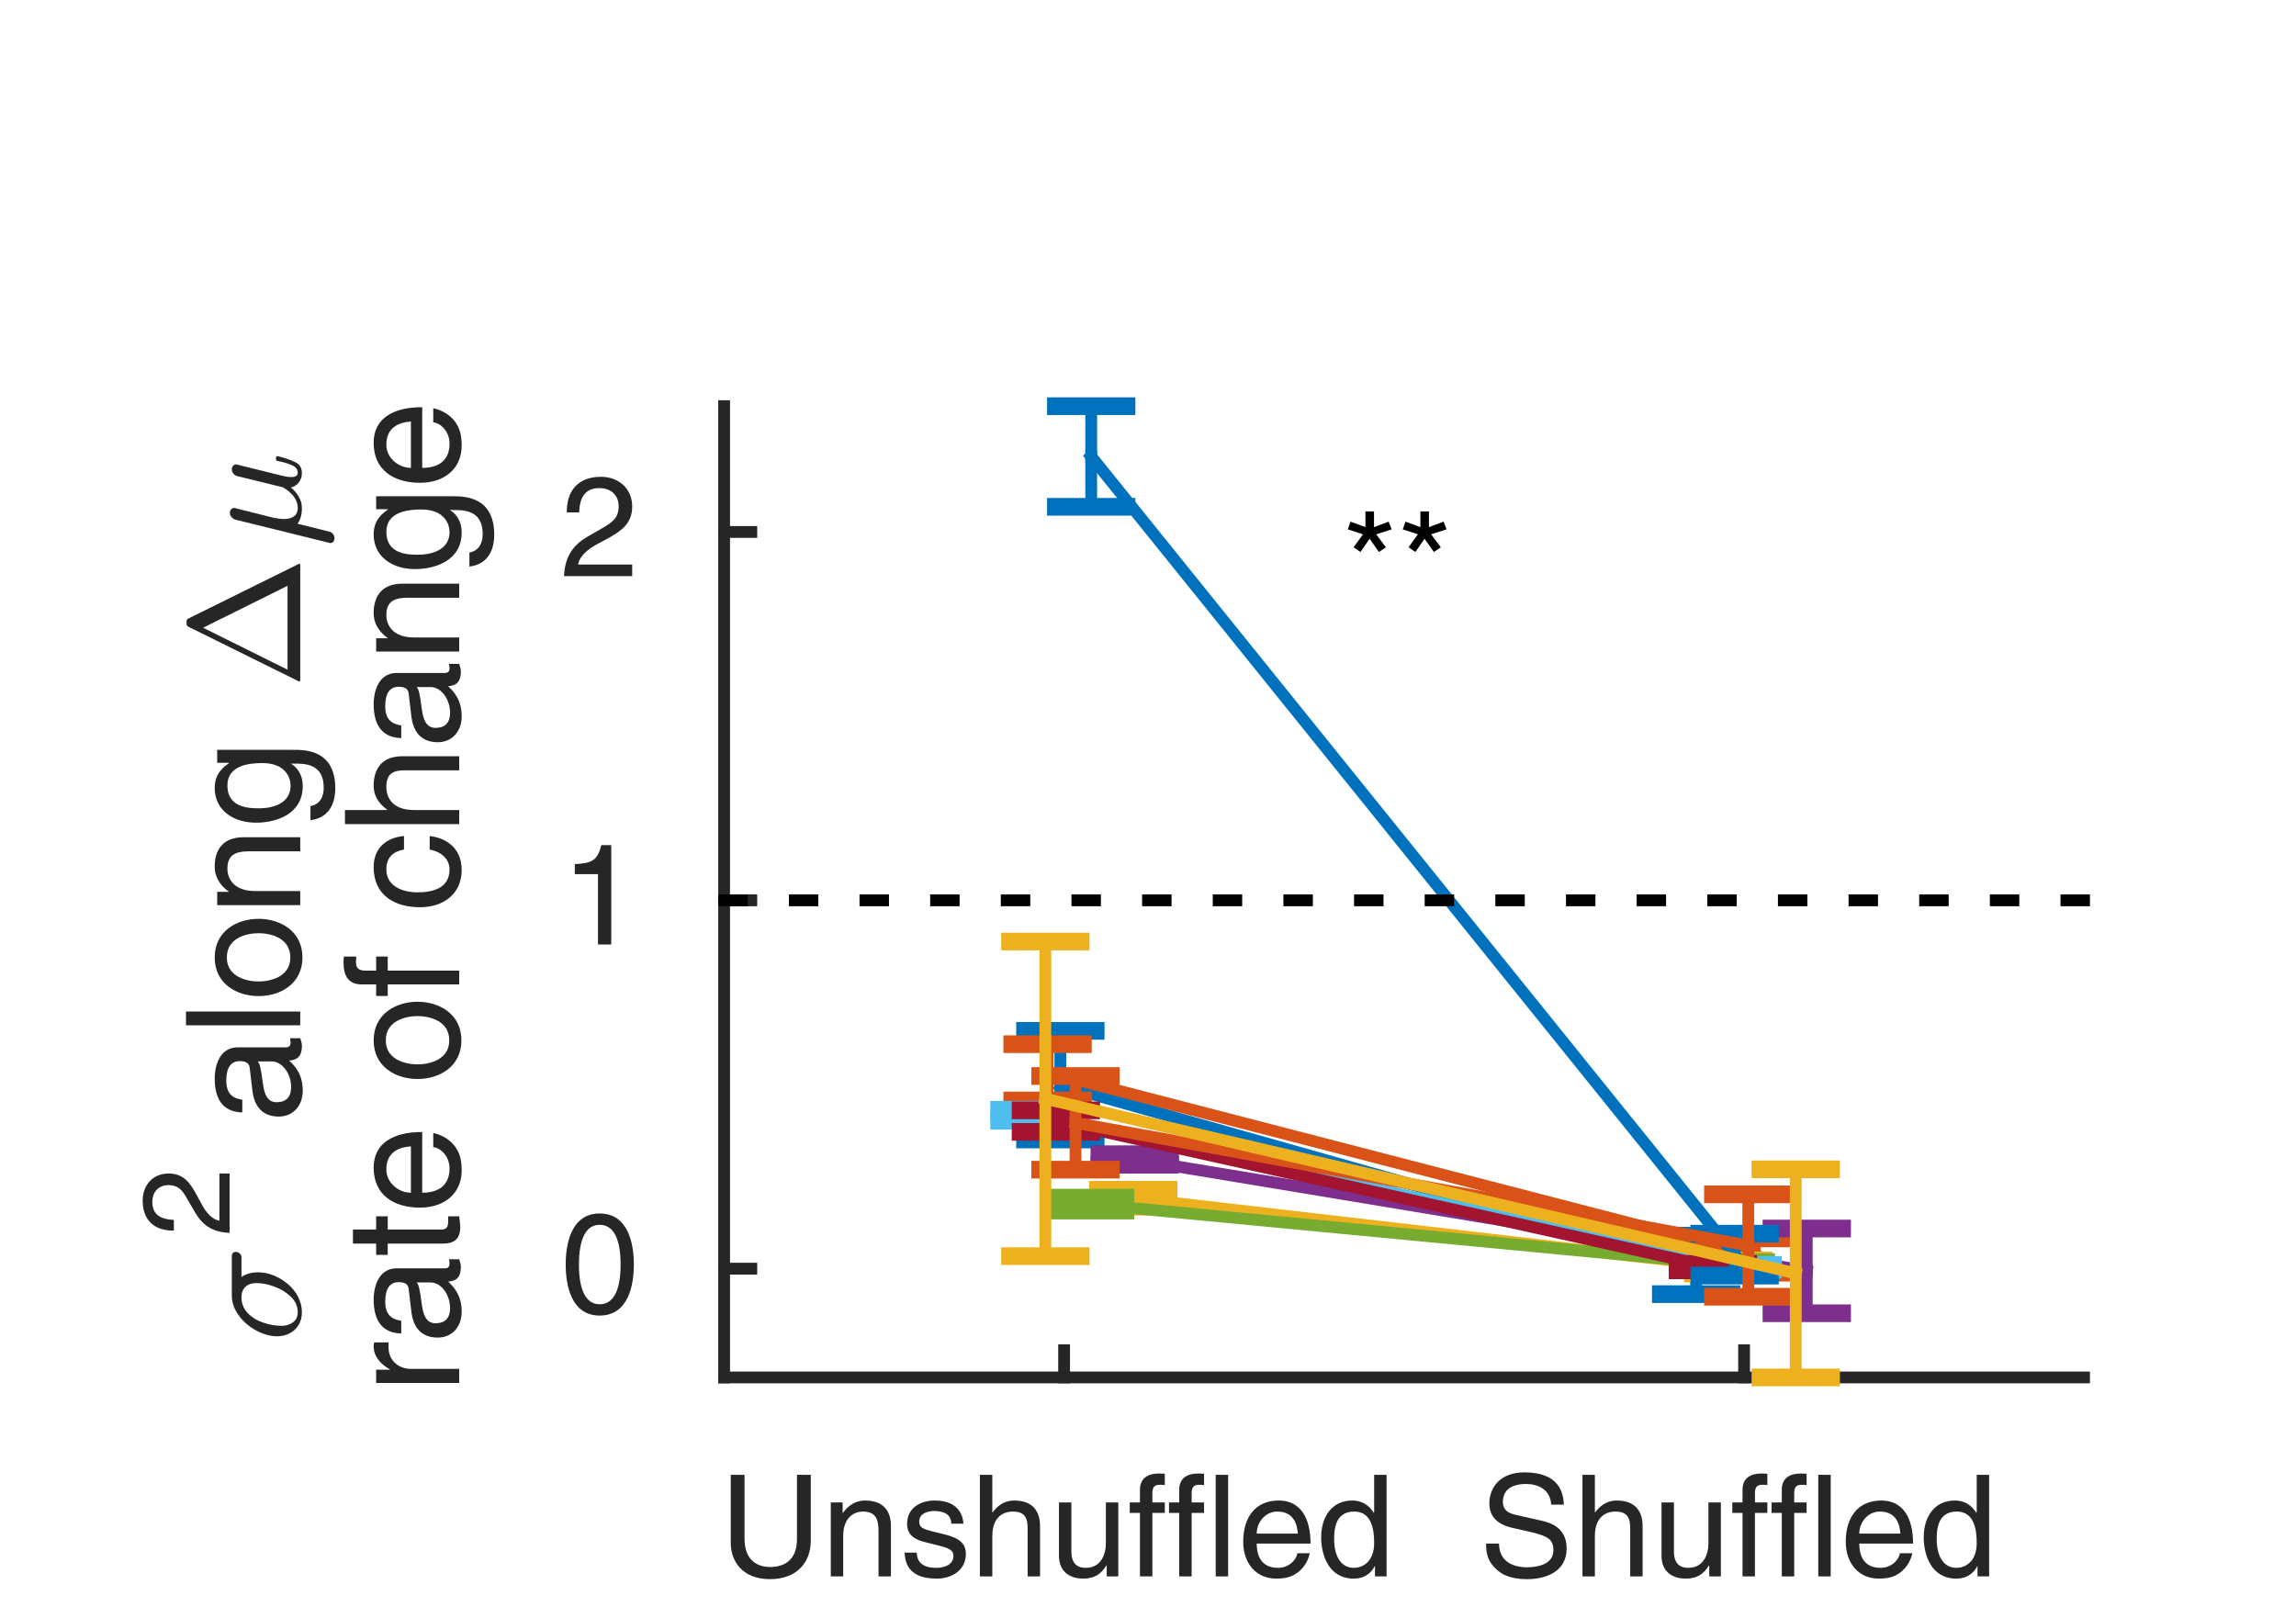 <?xml version="1.0"?>
<!DOCTYPE svg PUBLIC '-//W3C//DTD SVG 1.0//EN'
          'http://www.w3.org/TR/2001/REC-SVG-20010904/DTD/svg10.dtd'>
<svg xmlns:xlink="http://www.w3.org/1999/xlink" style="fill-opacity:1; color-rendering:auto; color-interpolation:auto; text-rendering:auto; stroke:black; stroke-linecap:square; stroke-miterlimit:10; shape-rendering:auto; stroke-opacity:1; fill:black; stroke-dasharray:none; font-weight:normal; stroke-width:1; font-family:'Dialog'; font-style:normal; stroke-linejoin:miter; font-size:12px; stroke-dashoffset:0; image-rendering:auto;" width="130" height="91" xmlns="http://www.w3.org/2000/svg"
><rect width="100%" height="100%" fill="#333333" stroke="none"/><!--Generated by the Batik Graphics2D SVG Generator--><defs id="genericDefs"
  /><g
  ><defs id="defs1"
    ><clipPath clipPathUnits="userSpaceOnUse" id="clipPath1"
      ><path d="M0 0 L130 0 L130 91 L0 91 L0 0 Z"
      /></clipPath
    ></defs
    ><g style="fill:white; stroke:white;"
    ><rect x="0" y="0" width="130" style="clip-path:url(#clipPath1); stroke:none;" height="91"
    /></g
    ><g style="fill:white; text-rendering:optimizeSpeed; color-rendering:optimizeSpeed; image-rendering:optimizeSpeed; shape-rendering:crispEdges; stroke:white; color-interpolation:sRGB;"
    ><rect x="0" width="130" height="91" y="0" style="stroke:none;"
      /><path style="stroke:none;" d="M41 78 L118 78 L118 23 L41 23 Z"
    /></g
    ><g style="fill:rgb(38,38,38); text-rendering:geometricPrecision; image-rendering:optimizeQuality; color-rendering:optimizeQuality; stroke-linejoin:round; stroke:rgb(38,38,38); color-interpolation:linearRGB; stroke-width:0.667;"
    ><line y2="78" style="fill:none;" x1="41" x2="118" y1="78"
      /><line y2="76.46" style="fill:none;" x1="60.25" x2="60.25" y1="78"
      /><line y2="76.46" style="fill:none;" x1="98.75" x2="98.75" y1="78"
    /></g
    ><g transform="translate(60.25,82.267)" style="font-size:8px; fill:rgb(38,38,38); text-rendering:geometricPrecision; image-rendering:optimizeQuality; color-rendering:optimizeQuality; font-family:'Helvetica LT Std'; stroke:rgb(38,38,38); color-interpolation:linearRGB;"
    ><path style="stroke:none;" d="M-15.125 1.25 L-14.344 1.25 L-14.344 4.984 C-14.344 6.156 -15.078 7.156 -16.656 7.156 C-18.203 7.156 -18.875 6.156 -18.875 5.094 L-18.875 1.25 L-18.094 1.25 L-18.094 4.875 C-18.094 6.125 -17.328 6.469 -16.641 6.469 C-15.922 6.469 -15.125 6.141 -15.125 4.891 ZM-9.805 4.156 L-9.805 7 L-10.508 7 L-10.508 4.422 C-10.508 3.703 -10.711 3.328 -11.399 3.328 C-11.805 3.328 -12.508 3.578 -12.508 4.719 L-12.508 7 L-13.211 7 L-13.211 2.812 L-12.54 2.812 L-12.54 3.406 L-12.524 3.406 C-12.368 3.188 -11.977 2.703 -11.258 2.703 C-10.618 2.703 -9.805 2.953 -9.805 4.156 ZM-5.704 4.016 L-6.391 4.016 C-6.391 3.75 -6.485 3.297 -7.375 3.297 C-7.594 3.297 -8.204 3.375 -8.204 3.891 C-8.204 4.234 -8 4.312 -7.454 4.453 L-6.75 4.625 C-5.875 4.844 -5.563 5.172 -5.563 5.734 C-5.563 6.594 -6.282 7.125 -7.219 7.125 C-8.875 7.125 -9 6.156 -9.032 5.656 L-8.344 5.656 C-8.329 5.984 -8.219 6.516 -7.235 6.516 C-6.735 6.516 -6.266 6.312 -6.266 5.844 C-6.266 5.516 -6.5 5.406 -7.11 5.25 L-7.922 5.047 C-8.5 4.906 -8.891 4.609 -8.891 4.031 C-8.891 3.109 -8.125 2.703 -7.313 2.703 C-5.813 2.703 -5.704 3.797 -5.704 4.016 ZM-1.362 4.156 L-1.362 7 L-2.065 7 L-2.065 4.266 C-2.065 3.703 -2.221 3.328 -2.893 3.328 C-3.471 3.328 -4.065 3.656 -4.065 4.719 L-4.065 7 L-4.768 7 L-4.768 1.25 L-4.065 1.25 L-4.065 3.375 L-4.049 3.375 C-3.846 3.109 -3.487 2.703 -2.815 2.703 C-2.174 2.703 -1.362 2.953 -1.362 4.156 ZM3.068 7 L2.412 7 L2.412 6.391 L2.396 6.375 C2.099 6.859 1.74 7.125 1.068 7.125 C0.443 7.125 -0.291 6.828 -0.291 5.828 L-0.291 2.812 L0.412 2.812 L0.412 5.594 C0.412 6.281 0.755 6.516 1.224 6.516 C2.099 6.516 2.365 5.734 2.365 5.125 L2.365 2.812 L3.068 2.812 ZM5.701 3.406 L4.998 3.406 L4.998 7 L4.295 7 L4.295 3.406 L3.717 3.406 L3.717 2.812 L4.295 2.812 L4.295 2.094 C4.295 1.469 4.701 1.172 5.388 1.172 C5.482 1.172 5.592 1.188 5.701 1.188 L5.701 1.828 C5.623 1.812 5.498 1.812 5.42 1.812 C5.107 1.812 4.998 1.953 4.998 2.297 L4.998 2.812 L5.701 2.812 ZM7.924 3.406 L7.221 3.406 L7.221 7 L6.518 7 L6.518 3.406 L5.939 3.406 L5.939 2.812 L6.518 2.812 L6.518 2.094 C6.518 1.469 6.924 1.172 7.611 1.172 C7.705 1.172 7.814 1.188 7.924 1.188 L7.924 1.828 C7.846 1.812 7.721 1.812 7.643 1.812 C7.33 1.812 7.221 1.953 7.221 2.297 L7.221 2.812 L7.924 2.812 ZM9.287 1.25 L9.287 7 L8.584 7 L8.584 1.25 ZM13.203 5.688 L13.906 5.688 C13.875 5.891 13.687 6.484 13.156 6.828 C12.969 6.953 12.687 7.125 12.015 7.125 C10.844 7.125 10.14 6.234 10.14 5.031 C10.14 3.734 10.765 2.703 12.156 2.703 C13.359 2.703 13.953 3.656 13.953 5.141 L10.906 5.141 C10.906 6.016 11.312 6.516 12.109 6.516 C12.781 6.516 13.172 6 13.203 5.688 ZM10.906 4.578 L13.234 4.578 C13.187 3.922 12.922 3.328 12.062 3.328 C11.406 3.328 10.906 3.922 10.906 4.578 ZM18.258 1.25 L18.258 7 L17.602 7 L17.602 6.422 L17.586 6.422 C17.289 6.984 16.805 7.125 16.398 7.125 C14.977 7.125 14.555 5.781 14.555 4.781 C14.555 3.609 15.18 2.703 16.305 2.703 C17.055 2.703 17.383 3.172 17.539 3.406 L17.555 3.359 L17.555 1.25 ZM15.289 4.891 C15.289 5.812 15.648 6.516 16.414 6.516 C16.852 6.516 17.555 6.219 17.555 5.109 C17.555 4.422 17.445 3.328 16.43 3.328 C15.336 3.328 15.289 4.359 15.289 4.891 Z"
    /></g
    ><g transform="translate(98.75,82.267)" style="font-size:8px; fill:rgb(38,38,38); text-rendering:geometricPrecision; image-rendering:optimizeQuality; color-rendering:optimizeQuality; font-family:'Helvetica LT Std'; stroke:rgb(38,38,38); color-interpolation:linearRGB;"
    ><path style="stroke:none;" d="M-10.203 2.938 L-10.922 2.938 C-10.969 2.047 -11.703 1.766 -12.359 1.766 C-12.844 1.766 -13.656 1.906 -13.656 2.781 C-13.656 3.266 -13.312 3.422 -12.984 3.5 L-11.344 3.875 C-10.594 4.062 -10.047 4.5 -10.047 5.422 C-10.047 6.781 -11.297 7.156 -12.281 7.156 C-13.359 7.156 -13.766 6.828 -14.031 6.594 C-14.516 6.156 -14.609 5.688 -14.609 5.141 L-13.875 5.141 C-13.875 6.188 -13.031 6.484 -12.297 6.484 C-11.734 6.484 -10.797 6.344 -10.797 5.516 C-10.797 4.922 -11.078 4.734 -12.016 4.5 L-13.188 4.234 C-13.562 4.141 -14.422 3.875 -14.422 2.875 C-14.422 1.984 -13.828 1.109 -12.438 1.109 C-10.438 1.109 -10.234 2.297 -10.203 2.938 ZM-5.745 4.156 L-5.745 7 L-6.448 7 L-6.448 4.266 C-6.448 3.703 -6.604 3.328 -7.276 3.328 C-7.854 3.328 -8.448 3.656 -8.448 4.719 L-8.448 7 L-9.151 7 L-9.151 1.25 L-8.448 1.25 L-8.448 3.375 L-8.433 3.375 C-8.229 3.109 -7.87 2.703 -7.198 2.703 C-6.558 2.703 -5.745 2.953 -5.745 4.156 ZM-1.315 7 L-1.971 7 L-1.971 6.391 L-1.987 6.375 C-2.284 6.859 -2.643 7.125 -3.315 7.125 C-3.94 7.125 -4.675 6.828 -4.675 5.828 L-4.675 2.812 L-3.971 2.812 L-3.971 5.594 C-3.971 6.281 -3.628 6.516 -3.159 6.516 C-2.284 6.516 -2.018 5.734 -2.018 5.125 L-2.018 2.812 L-1.315 2.812 ZM1.318 3.406 L0.615 3.406 L0.615 7 L-0.088 7 L-0.088 3.406 L-0.666 3.406 L-0.666 2.812 L-0.088 2.812 L-0.088 2.094 C-0.088 1.469 0.318 1.172 1.005 1.172 C1.099 1.172 1.209 1.188 1.318 1.188 L1.318 1.828 C1.24 1.812 1.115 1.812 1.037 1.812 C0.724 1.812 0.615 1.953 0.615 2.297 L0.615 2.812 L1.318 2.812 ZM3.541 3.406 L2.838 3.406 L2.838 7 L2.135 7 L2.135 3.406 L1.556 3.406 L1.556 2.812 L2.135 2.812 L2.135 2.094 C2.135 1.469 2.541 1.172 3.228 1.172 C3.322 1.172 3.431 1.188 3.541 1.188 L3.541 1.828 C3.463 1.812 3.338 1.812 3.26 1.812 C2.947 1.812 2.838 1.953 2.838 2.297 L2.838 2.812 L3.541 2.812 ZM4.904 1.25 L4.904 7 L4.201 7 L4.201 1.25 ZM8.82 5.688 L9.523 5.688 C9.492 5.891 9.304 6.484 8.773 6.828 C8.585 6.953 8.304 7.125 7.632 7.125 C6.46 7.125 5.757 6.234 5.757 5.031 C5.757 3.734 6.382 2.703 7.773 2.703 C8.976 2.703 9.57 3.656 9.57 5.141 L6.523 5.141 C6.523 6.016 6.929 6.516 7.726 6.516 C8.398 6.516 8.789 6 8.82 5.688 ZM6.523 4.578 L8.851 4.578 C8.804 3.922 8.539 3.328 7.679 3.328 C7.023 3.328 6.523 3.922 6.523 4.578 ZM13.875 1.25 L13.875 7 L13.218 7 L13.218 6.422 L13.203 6.422 C12.906 6.984 12.422 7.125 12.015 7.125 C10.593 7.125 10.172 5.781 10.172 4.781 C10.172 3.609 10.797 2.703 11.922 2.703 C12.672 2.703 13 3.172 13.156 3.406 L13.172 3.359 L13.172 1.25 ZM10.906 4.891 C10.906 5.812 11.265 6.516 12.031 6.516 C12.468 6.516 13.172 6.219 13.172 5.109 C13.172 4.422 13.062 3.328 12.047 3.328 C10.953 3.328 10.906 4.359 10.906 4.891 Z"
    /></g
    ><g style="fill:rgb(38,38,38); text-rendering:geometricPrecision; image-rendering:optimizeQuality; color-rendering:optimizeQuality; stroke-linejoin:round; stroke:rgb(38,38,38); color-interpolation:linearRGB; stroke-width:0.667;"
    ><line y2="23" style="fill:none;" x1="41" x2="41" y1="78"
      /><line y2="71.841" style="fill:none;" x1="41" x2="42.54" y1="71.841"
      /><line y2="50.983" style="fill:none;" x1="41" x2="42.54" y1="50.983"
      /><line y2="30.124" style="fill:none;" x1="41" x2="42.54" y1="30.124"
    /></g
    ><g transform="translate(36.733,71.841)" style="font-size:8px; fill:rgb(38,38,38); text-rendering:geometricPrecision; image-rendering:optimizeQuality; color-rendering:optimizeQuality; font-family:'Helvetica LT Std'; stroke:rgb(38,38,38); color-interpolation:linearRGB;"
    ><path style="stroke:none;" d="M-1.594 -0.234 C-1.594 -1.641 -1.969 -2.484 -2.781 -2.484 C-3.578 -2.484 -3.953 -1.641 -3.953 -0.234 C-3.953 1.172 -3.578 2.016 -2.781 2.016 C-1.969 2.016 -1.594 1.172 -1.594 -0.234 ZM-0.844 -0.234 C-0.844 0.938 -1.156 2.656 -2.781 2.656 C-4.391 2.656 -4.703 0.938 -4.703 -0.234 C-4.703 -1.406 -4.391 -3.125 -2.781 -3.125 C-1.156 -3.125 -0.844 -1.406 -0.844 -0.234 Z"
    /></g
    ><g transform="translate(36.733,50.983)" style="font-size:8px; fill:rgb(38,38,38); text-rendering:geometricPrecision; image-rendering:optimizeQuality; color-rendering:optimizeQuality; font-family:'Helvetica LT Std'; stroke:rgb(38,38,38); color-interpolation:linearRGB;"
    ><path style="stroke:none;" d="M-2.125 -3.125 L-2.125 2.5 L-2.875 2.5 L-2.875 -1.484 L-4.188 -1.484 L-4.188 -2.047 C-3.281 -2.109 -2.906 -2.203 -2.688 -3.125 Z"
    /></g
    ><g transform="translate(36.733,30.124)" style="font-size:8px; fill:rgb(38,38,38); text-rendering:geometricPrecision; image-rendering:optimizeQuality; color-rendering:optimizeQuality; font-family:'Helvetica LT Std'; stroke:rgb(38,38,38); color-interpolation:linearRGB;"
    ><path style="stroke:none;" d="M-3.938 -1.109 L-4.641 -1.109 C-4.641 -2.938 -3.312 -3.125 -2.703 -3.125 C-1.734 -3.125 -0.938 -2.484 -0.938 -1.438 C-0.938 -0.438 -1.609 -0.016 -2.453 0.438 L-3.031 0.75 C-3.797 1.188 -3.969 1.625 -4 1.844 L-0.938 1.844 L-0.938 2.5 L-4.797 2.5 C-4.75 1.328 -4.219 0.703 -3.469 0.266 L-2.734 -0.156 C-2.125 -0.516 -1.703 -0.734 -1.703 -1.469 C-1.703 -1.922 -1.984 -2.484 -2.812 -2.484 C-3.875 -2.484 -3.922 -1.5 -3.938 -1.109 Z"
    /></g
    ><g transform="translate(17,76) rotate(-90)" style="font-size:8.8px; fill:rgb(38,38,38); text-rendering:geometricPrecision; image-rendering:optimizeQuality; color-rendering:optimizeQuality; font-family:'mwb_cmmi10'; stroke:rgb(38,38,38); color-interpolation:linearRGB;"
    ><path style="stroke:none;" d="M1.688 0.094 Q1.281 0.094 0.969 -0.094 Q0.656 -0.281 0.492 -0.609 Q0.328 -0.938 0.328 -1.328 Q0.328 -1.734 0.516 -2.195 Q0.703 -2.656 1.031 -3.039 Q1.359 -3.422 1.773 -3.648 Q2.188 -3.875 2.625 -3.875 L4.891 -3.875 Q4.984 -3.875 5.047 -3.812 Q5.109 -3.75 5.109 -3.656 Q5.109 -3.516 5.016 -3.422 Q4.922 -3.328 4.797 -3.328 L3.688 -3.328 Q3.953 -2.938 3.953 -2.391 Q3.953 -1.938 3.773 -1.5 Q3.594 -1.062 3.281 -0.695 Q2.969 -0.328 2.555 -0.117 Q2.141 0.094 1.688 0.094 ZM1.688 -0.141 Q2.188 -0.141 2.562 -0.523 Q2.938 -0.906 3.141 -1.461 Q3.344 -2.016 3.344 -2.484 Q3.344 -2.875 3.133 -3.102 Q2.922 -3.328 2.547 -3.328 Q2.016 -3.328 1.648 -2.977 Q1.281 -2.625 1.102 -2.094 Q0.922 -1.562 0.922 -1.062 Q0.922 -0.672 1.125 -0.406 Q1.328 -0.141 1.688 -0.141 Z"
    /></g
    ><g transform="translate(13,70) rotate(-90)" style="font-size:7.04px; fill:rgb(38,38,38); text-rendering:geometricPrecision; image-rendering:optimizeQuality; color-rendering:optimizeQuality; font-family:'Helvetica LT Std'; stroke:rgb(38,38,38); color-interpolation:linearRGB;"
    ><path style="stroke:none;" d="M0.922 -3.156 L0.312 -3.156 C0.312 -4.766 1.484 -4.922 2.016 -4.922 C2.859 -4.922 3.547 -4.375 3.547 -3.453 C3.547 -2.562 2.969 -2.203 2.234 -1.812 L1.719 -1.531 C1.047 -1.156 0.906 -0.766 0.875 -0.578 L3.547 -0.578 L3.547 0 L0.188 0 C0.219 -1.016 0.672 -1.562 1.344 -1.953 L1.984 -2.328 C2.516 -2.625 2.891 -2.828 2.891 -3.484 C2.891 -3.875 2.641 -4.375 1.922 -4.375 C0.984 -4.375 0.938 -3.5 0.922 -3.156 Z"
    /></g
    ><g transform="translate(17,66) rotate(-90)" style="font-size:8.8px; fill:rgb(38,38,38); text-rendering:geometricPrecision; image-rendering:optimizeQuality; color-rendering:optimizeQuality; font-family:'Helvetica LT Std'; stroke:rgb(38,38,38); color-interpolation:linearRGB;"
    ><path style="stroke:none;" d="M3.725 -3.281 L3.006 -3.281 C3.037 -4.406 3.787 -4.844 4.943 -4.844 C5.318 -4.844 6.693 -4.734 6.693 -3.531 L6.693 -0.812 C6.693 -0.625 6.787 -0.547 6.959 -0.547 C7.021 -0.547 7.131 -0.562 7.209 -0.578 L7.209 0 C7.084 0.031 6.959 0.094 6.787 0.094 C6.084 0.094 5.975 -0.266 5.943 -0.625 C5.631 -0.297 5.162 0.141 4.24 0.141 C3.381 0.141 2.772 -0.406 2.772 -1.219 C2.772 -1.625 2.881 -2.531 4.193 -2.703 L5.506 -2.859 C5.693 -2.875 5.912 -2.953 5.912 -3.422 C5.912 -3.922 5.553 -4.188 4.803 -4.188 C3.912 -4.188 3.787 -3.641 3.725 -3.281 ZM5.896 -1.625 L5.896 -2.406 C5.771 -2.297 5.568 -2.234 4.6 -2.109 C4.209 -2.047 3.584 -1.938 3.584 -1.344 C3.584 -0.828 3.85 -0.516 4.443 -0.516 C5.178 -0.516 5.896 -1 5.896 -1.625 ZM8.721 -6.469 L8.721 0 L7.939 0 L7.939 -6.469 ZM9.594 -2.359 C9.594 -3.578 10.281 -4.844 11.781 -4.844 C13.281 -4.844 13.969 -3.578 13.969 -2.359 C13.969 -1.141 13.281 0.125 11.781 0.125 C10.281 0.125 9.594 -1.141 9.594 -2.359 ZM10.422 -2.359 C10.422 -1.734 10.656 -0.562 11.781 -0.562 C12.922 -0.562 13.156 -1.734 13.156 -2.359 C13.156 -2.984 12.922 -4.156 11.781 -4.156 C10.656 -4.156 10.422 -2.984 10.422 -2.359 ZM18.59 -3.203 L18.59 0 L17.793 0 L17.793 -2.891 C17.793 -3.719 17.559 -4.125 16.793 -4.125 C16.34 -4.125 15.543 -3.844 15.543 -2.562 L15.543 0 L14.746 0 L14.746 -4.703 L15.496 -4.703 L15.496 -4.047 L15.512 -4.047 C15.684 -4.297 16.137 -4.844 16.934 -4.844 C17.668 -4.844 18.59 -4.547 18.59 -3.203 ZM20.227 -2.359 C20.227 -1.328 20.633 -0.547 21.508 -0.547 C22.008 -0.547 22.789 -0.875 22.789 -2.141 C22.789 -2.891 22.664 -4.125 21.523 -4.125 C20.289 -4.125 20.227 -2.969 20.227 -2.359 ZM23.539 -4.703 L23.539 -0.391 C23.539 0.281 23.539 1.984 21.352 1.984 C20.805 1.984 19.711 1.828 19.555 0.578 L20.352 0.578 C20.492 1.328 21.227 1.328 21.414 1.328 C22.773 1.328 22.758 0.219 22.758 -0.328 L22.758 -0.531 L22.742 -0.531 L22.742 -0.5 C22.523 -0.156 22.117 0.141 21.492 0.141 C19.883 0.141 19.414 -1.375 19.414 -2.5 C19.414 -3.812 20.133 -4.844 21.383 -4.844 C22.227 -4.844 22.586 -4.312 22.773 -4.047 L22.805 -4.047 L22.805 -4.703 Z"
    /></g
    ><g transform="translate(17,39) rotate(-90)" style="font-size:8.8px; fill:rgb(38,38,38); text-rendering:geometricPrecision; image-rendering:optimizeQuality; color-rendering:optimizeQuality; font-family:'mwb_cmr10'; stroke:rgb(38,38,38); color-interpolation:linearRGB;"
    ><path style="stroke:none;" d="M0.484 0 Q0.406 0 0.406 -0.078 Q0.422 -0.078 0.422 -0.086 Q0.422 -0.094 0.422 -0.094 L3.516 -6.344 Q3.562 -6.438 3.688 -6.438 L3.812 -6.438 Q3.922 -6.438 3.969 -6.344 L7.062 -0.094 Q7.078 -0.094 7.078 -0.086 Q7.078 -0.078 7.078 -0.078 Q7.078 0 7 0 L0.484 0 ZM1.078 -0.719 L5.828 -0.719 L3.453 -5.5 L1.078 -0.719 Z"
    /></g
    ><g transform="translate(17,31) rotate(-90)" style="font-size:8.8px; fill:rgb(38,38,38); text-rendering:geometricPrecision; image-rendering:optimizeQuality; color-rendering:optimizeQuality; font-family:'mwb_cmmi10'; stroke:rgb(38,38,38); color-interpolation:linearRGB;"
    ><path style="stroke:none;" d="M0.25 1.688 Q0.25 1.641 0.266 1.625 L1.578 -3.688 Q1.625 -3.812 1.727 -3.898 Q1.828 -3.984 1.953 -3.984 Q2.078 -3.984 2.156 -3.914 Q2.234 -3.844 2.234 -3.734 Q2.234 -3.703 2.234 -3.688 Q2.234 -3.672 2.219 -3.656 L1.688 -1.547 Q1.609 -1.172 1.609 -0.906 Q1.609 -0.562 1.766 -0.352 Q1.922 -0.141 2.234 -0.141 Q2.891 -0.141 3.391 -0.953 Q3.391 -0.969 3.398 -0.969 Q3.406 -0.969 3.406 -0.984 L4.047 -3.594 Q4.078 -3.703 4.188 -3.789 Q4.297 -3.875 4.438 -3.875 Q4.531 -3.875 4.617 -3.805 Q4.703 -3.734 4.703 -3.625 Q4.703 -3.578 4.688 -3.562 L4.047 -0.969 Q3.984 -0.703 3.984 -0.516 Q3.984 -0.141 4.234 -0.141 Q4.516 -0.141 4.664 -0.484 Q4.812 -0.828 4.906 -1.328 Q4.938 -1.375 4.984 -1.375 L5.094 -1.375 Q5.125 -1.375 5.148 -1.344 Q5.172 -1.312 5.172 -1.281 Q5.016 -0.656 4.828 -0.281 Q4.641 0.094 4.219 0.094 Q3.922 0.094 3.695 -0.07 Q3.469 -0.234 3.391 -0.531 Q3.172 -0.25 2.867 -0.078 Q2.562 0.094 2.234 0.094 Q1.672 0.094 1.344 -0.156 L0.891 1.656 Q0.859 1.781 0.758 1.859 Q0.656 1.938 0.516 1.938 Q0.406 1.938 0.328 1.875 Q0.25 1.812 0.25 1.688 Z"
    /></g
    ><g transform="translate(26,79) rotate(-90)" style="font-size:8.8px; fill:rgb(38,38,38); text-rendering:geometricPrecision; image-rendering:optimizeQuality; color-rendering:optimizeQuality; font-family:'Helvetica LT Std'; stroke:rgb(38,38,38); color-interpolation:linearRGB;"
    ><path style="stroke:none;" d="M1.484 -2.734 L1.484 0 L0.688 0 L0.688 -4.703 L1.438 -4.703 L1.438 -3.922 L1.453 -3.922 C1.766 -4.469 2.188 -4.844 2.781 -4.844 C2.875 -4.844 2.922 -4.828 2.984 -4.812 L2.984 -4 L2.688 -4 C1.953 -4 1.484 -3.422 1.484 -2.734 ZM4.208 -3.281 L3.489 -3.281 C3.521 -4.406 4.271 -4.844 5.427 -4.844 C5.802 -4.844 7.177 -4.734 7.177 -3.531 L7.177 -0.812 C7.177 -0.625 7.271 -0.547 7.442 -0.547 C7.505 -0.547 7.614 -0.562 7.692 -0.578 L7.692 0 C7.567 0.031 7.442 0.094 7.271 0.094 C6.567 0.094 6.458 -0.266 6.427 -0.625 C6.114 -0.297 5.646 0.141 4.724 0.141 C3.864 0.141 3.255 -0.406 3.255 -1.219 C3.255 -1.625 3.364 -2.531 4.677 -2.703 L5.989 -2.859 C6.177 -2.875 6.396 -2.953 6.396 -3.422 C6.396 -3.922 6.036 -4.188 5.286 -4.188 C4.396 -4.188 4.271 -3.641 4.208 -3.281 ZM6.38 -1.625 L6.38 -2.406 C6.255 -2.297 6.052 -2.234 5.083 -2.109 C4.692 -2.047 4.067 -1.938 4.067 -1.344 C4.067 -0.828 4.333 -0.516 4.927 -0.516 C5.661 -0.516 6.38 -1 6.38 -1.625 ZM10.126 -4.047 L9.376 -4.047 L9.376 -0.984 C9.376 -0.625 9.688 -0.625 9.845 -0.625 L10.126 -0.625 L10.126 0 C9.845 0.031 9.61 0.062 9.532 0.062 C8.751 0.062 8.579 -0.375 8.579 -0.938 L8.579 -4.047 L7.939 -4.047 L7.939 -4.703 L8.579 -4.703 L8.579 -6.016 L9.376 -6.016 L9.376 -4.703 L10.126 -4.703 ZM14.038 -1.469 L14.835 -1.469 C14.804 -1.25 14.601 -0.578 14.007 -0.188 C13.788 -0.047 13.476 0.141 12.726 0.141 C11.398 0.141 10.616 -0.859 10.616 -2.219 C10.616 -3.688 11.319 -4.844 12.882 -4.844 C14.241 -4.844 14.898 -3.766 14.898 -2.094 L11.46 -2.094 C11.46 -1.109 11.929 -0.547 12.835 -0.547 C13.585 -0.547 14.023 -1.125 14.038 -1.469 ZM11.46 -2.734 L14.085 -2.734 C14.038 -3.453 13.726 -4.125 12.773 -4.125 C12.038 -4.125 11.46 -3.453 11.46 -2.734 ZM17.899 -2.359 C17.899 -3.578 18.587 -4.844 20.087 -4.844 C21.587 -4.844 22.274 -3.578 22.274 -2.359 C22.274 -1.141 21.587 0.125 20.087 0.125 C18.587 0.125 17.899 -1.141 17.899 -2.359 ZM18.727 -2.359 C18.727 -1.734 18.962 -0.562 20.087 -0.562 C21.227 -0.562 21.462 -1.734 21.462 -2.359 C21.462 -2.984 21.227 -4.156 20.087 -4.156 C18.962 -4.156 18.727 -2.984 18.727 -2.359 ZM24.833 -4.047 L24.036 -4.047 L24.036 0 L23.255 0 L23.255 -4.047 L22.599 -4.047 L22.599 -4.703 L23.255 -4.703 L23.255 -5.516 C23.255 -6.234 23.692 -6.547 24.474 -6.547 C24.583 -6.547 24.708 -6.547 24.833 -6.531 L24.833 -5.828 C24.739 -5.828 24.614 -5.844 24.505 -5.844 C24.161 -5.844 24.036 -5.672 24.036 -5.297 L24.036 -4.703 L24.833 -4.703 ZM31.657 -3.125 L30.892 -3.125 C30.782 -3.75 30.439 -4.125 29.767 -4.125 C28.798 -4.125 28.47 -3.188 28.47 -2.359 C28.47 -1.547 28.673 -0.547 29.767 -0.547 C30.298 -0.547 30.751 -0.938 30.892 -1.672 L31.657 -1.672 C31.579 -0.922 31.11 0.141 29.735 0.141 C28.407 0.141 27.626 -0.859 27.626 -2.219 C27.626 -3.688 28.329 -4.844 29.892 -4.844 C31.126 -4.844 31.595 -3.938 31.657 -3.125 ZM36.177 -3.203 L36.177 0 L35.38 0 L35.38 -3.078 C35.38 -3.719 35.208 -4.125 34.442 -4.125 C33.802 -4.125 33.13 -3.75 33.13 -2.562 L33.13 0 L32.333 0 L32.333 -6.469 L33.13 -6.469 L33.13 -4.078 L33.145 -4.078 C33.38 -4.375 33.77 -4.844 34.52 -4.844 C35.255 -4.844 36.177 -4.547 36.177 -3.203 ZM37.923 -3.281 L37.204 -3.281 C37.235 -4.406 37.985 -4.844 39.142 -4.844 C39.517 -4.844 40.892 -4.734 40.892 -3.531 L40.892 -0.812 C40.892 -0.625 40.985 -0.547 41.157 -0.547 C41.22 -0.547 41.329 -0.562 41.407 -0.578 L41.407 0 C41.282 0.031 41.157 0.094 40.985 0.094 C40.282 0.094 40.173 -0.266 40.142 -0.625 C39.829 -0.297 39.36 0.141 38.438 0.141 C37.579 0.141 36.97 -0.406 36.97 -1.219 C36.97 -1.625 37.079 -2.531 38.392 -2.703 L39.704 -2.859 C39.892 -2.875 40.11 -2.953 40.11 -3.422 C40.11 -3.922 39.751 -4.188 39.001 -4.188 C38.11 -4.188 37.985 -3.641 37.923 -3.281 ZM40.095 -1.625 L40.095 -2.406 C39.97 -2.297 39.767 -2.234 38.798 -2.109 C38.407 -2.047 37.782 -1.938 37.782 -1.344 C37.782 -0.828 38.048 -0.516 38.642 -0.516 C39.376 -0.516 40.095 -1 40.095 -1.625 ZM45.95 -3.203 L45.95 0 L45.153 0 L45.153 -2.891 C45.153 -3.719 44.919 -4.125 44.153 -4.125 C43.7 -4.125 42.903 -3.844 42.903 -2.562 L42.903 0 L42.106 0 L42.106 -4.703 L42.856 -4.703 L42.856 -4.047 L42.872 -4.047 C43.044 -4.297 43.497 -4.844 44.294 -4.844 C45.028 -4.844 45.95 -4.547 45.95 -3.203 ZM47.587 -2.359 C47.587 -1.328 47.993 -0.547 48.868 -0.547 C49.368 -0.547 50.149 -0.875 50.149 -2.141 C50.149 -2.891 50.024 -4.125 48.884 -4.125 C47.649 -4.125 47.587 -2.969 47.587 -2.359 ZM50.899 -4.703 L50.899 -0.391 C50.899 0.281 50.899 1.984 48.712 1.984 C48.165 1.984 47.071 1.828 46.915 0.578 L47.712 0.578 C47.852 1.328 48.587 1.328 48.774 1.328 C50.134 1.328 50.118 0.219 50.118 -0.328 L50.118 -0.531 L50.102 -0.531 L50.102 -0.5 C49.884 -0.156 49.477 0.141 48.852 0.141 C47.243 0.141 46.774 -1.375 46.774 -2.5 C46.774 -3.812 47.493 -4.844 48.743 -4.844 C49.587 -4.844 49.946 -4.312 50.134 -4.047 L50.165 -4.047 L50.165 -4.703 ZM55.083 -1.469 L55.88 -1.469 C55.849 -1.25 55.645 -0.578 55.052 -0.188 C54.833 -0.047 54.52 0.141 53.77 0.141 C52.442 0.141 51.661 -0.859 51.661 -2.219 C51.661 -3.688 52.364 -4.844 53.927 -4.844 C55.286 -4.844 55.942 -3.766 55.942 -2.094 L52.505 -2.094 C52.505 -1.109 52.974 -0.547 53.88 -0.547 C54.63 -0.547 55.067 -1.125 55.083 -1.469 ZM52.505 -2.734 L55.13 -2.734 C55.083 -3.453 54.77 -4.125 53.817 -4.125 C53.083 -4.125 52.505 -3.453 52.505 -2.734 Z"
    /></g
    ><g style="stroke-linecap:butt; fill:rgb(0,114,189); text-rendering:geometricPrecision; image-rendering:optimizeQuality; color-rendering:optimizeQuality; stroke-linejoin:round; stroke:rgb(0,114,189); color-interpolation:linearRGB; stroke-width:0.667;"
    ><line y2="64.526" style="fill:none;" x1="60.037" x2="60.037" y1="61.45"
      /><line y2="73.283" style="fill:none;" x1="96.036" x2="96.036" y1="71.628"
      /><line y2="58.375" style="fill:none;" x1="60.037" x2="60.037" y1="61.45"
      /><line y2="69.973" style="fill:none;" x1="96.036" x2="96.036" y1="71.628"
      /><line y2="71.628" style="fill:none;" x1="60.037" x2="96.036" y1="61.45"
    /></g
    ><g transform="translate(60.037,64.526)" style="fill:rgb(0,114,189); text-rendering:geometricPrecision; color-rendering:optimizeQuality; image-rendering:optimizeQuality; color-interpolation:linearRGB; stroke:rgb(0,114,189);"
    ><path style="stroke:none;" d="M-2 0 L2 0"
    /></g
    ><g transform="translate(60.037,64.526)" style="stroke-linecap:butt; fill:rgb(0,114,189); text-rendering:geometricPrecision; color-rendering:optimizeQuality; image-rendering:optimizeQuality; color-interpolation:linearRGB; stroke:rgb(0,114,189);"
    ><path style="fill:none;" d="M-2 0 L2 0"
    /></g
    ><g transform="translate(96.036,73.283)" style="fill:rgb(0,114,189); text-rendering:geometricPrecision; color-rendering:optimizeQuality; image-rendering:optimizeQuality; color-interpolation:linearRGB; stroke:rgb(0,114,189);"
    ><path style="stroke:none;" d="M-2 0 L2 0"
    /></g
    ><g transform="translate(96.036,73.283)" style="stroke-linecap:butt; fill:rgb(0,114,189); text-rendering:geometricPrecision; color-rendering:optimizeQuality; image-rendering:optimizeQuality; color-interpolation:linearRGB; stroke:rgb(0,114,189);"
    ><path style="fill:none;" d="M-2 0 L2 0"
    /></g
    ><g transform="translate(60.037,58.375)" style="fill:rgb(0,114,189); text-rendering:geometricPrecision; color-rendering:optimizeQuality; image-rendering:optimizeQuality; color-interpolation:linearRGB; stroke:rgb(0,114,189);"
    ><path style="stroke:none;" d="M-2 0 L2 0"
    /></g
    ><g transform="translate(60.037,58.375)" style="stroke-linecap:butt; fill:rgb(0,114,189); text-rendering:geometricPrecision; color-rendering:optimizeQuality; image-rendering:optimizeQuality; color-interpolation:linearRGB; stroke:rgb(0,114,189);"
    ><path style="fill:none;" d="M-2 0 L2 0"
    /></g
    ><g transform="translate(96.036,69.973)" style="fill:rgb(0,114,189); text-rendering:geometricPrecision; color-rendering:optimizeQuality; image-rendering:optimizeQuality; color-interpolation:linearRGB; stroke:rgb(0,114,189);"
    ><path style="stroke:none;" d="M-2 0 L2 0"
    /></g
    ><g transform="translate(96.036,69.973)" style="stroke-linecap:butt; fill:rgb(0,114,189); text-rendering:geometricPrecision; color-rendering:optimizeQuality; image-rendering:optimizeQuality; color-interpolation:linearRGB; stroke:rgb(0,114,189);"
    ><path style="fill:none;" d="M-2 0 L2 0"
    /></g
    ><g style="stroke-linecap:butt; fill:rgb(217,83,25); text-rendering:geometricPrecision; image-rendering:optimizeQuality; color-rendering:optimizeQuality; stroke-linejoin:round; stroke:rgb(217,83,25); color-interpolation:linearRGB; stroke-width:0.667;"
    ><line y2="62.316" style="fill:none;" x1="59.314" x2="59.314" y1="60.722"
      /><line y2="72.067" style="fill:none;" x1="99.357" x2="99.357" y1="71.098"
      /><line y2="59.129" style="fill:none;" x1="59.314" x2="59.314" y1="60.722"
      /><line y2="70.129" style="fill:none;" x1="99.357" x2="99.357" y1="71.098"
      /><line y2="71.098" style="fill:none;" x1="59.314" x2="99.357" y1="60.722"
    /></g
    ><g transform="translate(59.314,62.316)" style="fill:rgb(217,83,25); text-rendering:geometricPrecision; color-rendering:optimizeQuality; image-rendering:optimizeQuality; color-interpolation:linearRGB; stroke:rgb(217,83,25);"
    ><path style="stroke:none;" d="M-2 0 L2 0"
    /></g
    ><g transform="translate(59.314,62.316)" style="stroke-linecap:butt; fill:rgb(217,83,25); text-rendering:geometricPrecision; color-rendering:optimizeQuality; image-rendering:optimizeQuality; color-interpolation:linearRGB; stroke:rgb(217,83,25);"
    ><path style="fill:none;" d="M-2 0 L2 0"
    /></g
    ><g transform="translate(99.357,72.067)" style="fill:rgb(217,83,25); text-rendering:geometricPrecision; color-rendering:optimizeQuality; image-rendering:optimizeQuality; color-interpolation:linearRGB; stroke:rgb(217,83,25);"
    ><path style="stroke:none;" d="M-2 0 L2 0"
    /></g
    ><g transform="translate(99.357,72.067)" style="stroke-linecap:butt; fill:rgb(217,83,25); text-rendering:geometricPrecision; color-rendering:optimizeQuality; image-rendering:optimizeQuality; color-interpolation:linearRGB; stroke:rgb(217,83,25);"
    ><path style="fill:none;" d="M-2 0 L2 0"
    /></g
    ><g transform="translate(59.314,59.129)" style="fill:rgb(217,83,25); text-rendering:geometricPrecision; color-rendering:optimizeQuality; image-rendering:optimizeQuality; color-interpolation:linearRGB; stroke:rgb(217,83,25);"
    ><path style="stroke:none;" d="M-2 0 L2 0"
    /></g
    ><g transform="translate(59.314,59.129)" style="stroke-linecap:butt; fill:rgb(217,83,25); text-rendering:geometricPrecision; color-rendering:optimizeQuality; image-rendering:optimizeQuality; color-interpolation:linearRGB; stroke:rgb(217,83,25);"
    ><path style="fill:none;" d="M-2 0 L2 0"
    /></g
    ><g transform="translate(99.357,70.129)" style="fill:rgb(217,83,25); text-rendering:geometricPrecision; color-rendering:optimizeQuality; image-rendering:optimizeQuality; color-interpolation:linearRGB; stroke:rgb(217,83,25);"
    ><path style="stroke:none;" d="M-2 0 L2 0"
    /></g
    ><g transform="translate(99.357,70.129)" style="stroke-linecap:butt; fill:rgb(217,83,25); text-rendering:geometricPrecision; color-rendering:optimizeQuality; image-rendering:optimizeQuality; color-interpolation:linearRGB; stroke:rgb(217,83,25);"
    ><path style="fill:none;" d="M-2 0 L2 0"
    /></g
    ><g style="stroke-linecap:butt; fill:rgb(237,177,32); text-rendering:geometricPrecision; image-rendering:optimizeQuality; color-rendering:optimizeQuality; stroke-linejoin:round; stroke:rgb(237,177,32); color-interpolation:linearRGB; stroke-width:0.667;"
    ><line y2="68.329" style="fill:none;" x1="64.165" x2="64.165" y1="67.851"
      /><line y2="72.121" style="fill:none;" x1="97.858" x2="97.858" y1="71.748"
      /><line y2="67.372" style="fill:none;" x1="64.165" x2="64.165" y1="67.851"
      /><line y2="71.374" style="fill:none;" x1="97.858" x2="97.858" y1="71.748"
      /><line y2="71.748" style="fill:none;" x1="64.165" x2="97.858" y1="67.851"
    /></g
    ><g transform="translate(64.165,68.329)" style="fill:rgb(237,177,32); text-rendering:geometricPrecision; color-rendering:optimizeQuality; image-rendering:optimizeQuality; color-interpolation:linearRGB; stroke:rgb(237,177,32);"
    ><path style="stroke:none;" d="M-2 0 L2 0"
    /></g
    ><g transform="translate(64.165,68.329)" style="stroke-linecap:butt; fill:rgb(237,177,32); text-rendering:geometricPrecision; color-rendering:optimizeQuality; image-rendering:optimizeQuality; color-interpolation:linearRGB; stroke:rgb(237,177,32);"
    ><path style="fill:none;" d="M-2 0 L2 0"
    /></g
    ><g transform="translate(97.858,72.121)" style="fill:rgb(237,177,32); text-rendering:geometricPrecision; color-rendering:optimizeQuality; image-rendering:optimizeQuality; color-interpolation:linearRGB; stroke:rgb(237,177,32);"
    ><path style="stroke:none;" d="M-2 0 L2 0"
    /></g
    ><g transform="translate(97.858,72.121)" style="stroke-linecap:butt; fill:rgb(237,177,32); text-rendering:geometricPrecision; color-rendering:optimizeQuality; image-rendering:optimizeQuality; color-interpolation:linearRGB; stroke:rgb(237,177,32);"
    ><path style="fill:none;" d="M-2 0 L2 0"
    /></g
    ><g transform="translate(64.165,67.372)" style="fill:rgb(237,177,32); text-rendering:geometricPrecision; color-rendering:optimizeQuality; image-rendering:optimizeQuality; color-interpolation:linearRGB; stroke:rgb(237,177,32);"
    ><path style="stroke:none;" d="M-2 0 L2 0"
    /></g
    ><g transform="translate(64.165,67.372)" style="stroke-linecap:butt; fill:rgb(237,177,32); text-rendering:geometricPrecision; color-rendering:optimizeQuality; image-rendering:optimizeQuality; color-interpolation:linearRGB; stroke:rgb(237,177,32);"
    ><path style="fill:none;" d="M-2 0 L2 0"
    /></g
    ><g transform="translate(97.858,71.374)" style="fill:rgb(237,177,32); text-rendering:geometricPrecision; color-rendering:optimizeQuality; image-rendering:optimizeQuality; color-interpolation:linearRGB; stroke:rgb(237,177,32);"
    ><path style="stroke:none;" d="M-2 0 L2 0"
    /></g
    ><g transform="translate(97.858,71.374)" style="stroke-linecap:butt; fill:rgb(237,177,32); text-rendering:geometricPrecision; color-rendering:optimizeQuality; image-rendering:optimizeQuality; color-interpolation:linearRGB; stroke:rgb(237,177,32);"
    ><path style="fill:none;" d="M-2 0 L2 0"
    /></g
    ><g style="stroke-linecap:butt; fill:rgb(126,47,142); text-rendering:geometricPrecision; image-rendering:optimizeQuality; color-rendering:optimizeQuality; stroke-linejoin:round; stroke:rgb(126,47,142); color-interpolation:linearRGB; stroke-width:0.667;"
    ><line y2="65.956" style="fill:none;" x1="64.248" x2="64.248" y1="65.658"
      /><line y2="74.366" style="fill:none;" x1="102.3" x2="102.3" y1="71.967"
      /><line y2="65.36" style="fill:none;" x1="64.248" x2="64.248" y1="65.658"
      /><line y2="69.568" style="fill:none;" x1="102.3" x2="102.3" y1="71.967"
      /><line y2="71.967" style="fill:none;" x1="64.248" x2="102.3" y1="65.658"
    /></g
    ><g transform="translate(64.248,65.956)" style="fill:rgb(126,47,142); text-rendering:geometricPrecision; color-rendering:optimizeQuality; image-rendering:optimizeQuality; color-interpolation:linearRGB; stroke:rgb(126,47,142);"
    ><path style="stroke:none;" d="M-2 0 L2 0"
    /></g
    ><g transform="translate(64.248,65.956)" style="stroke-linecap:butt; fill:rgb(126,47,142); text-rendering:geometricPrecision; color-rendering:optimizeQuality; image-rendering:optimizeQuality; color-interpolation:linearRGB; stroke:rgb(126,47,142);"
    ><path style="fill:none;" d="M-2 0 L2 0"
    /></g
    ><g transform="translate(102.3,74.366)" style="fill:rgb(126,47,142); text-rendering:geometricPrecision; color-rendering:optimizeQuality; image-rendering:optimizeQuality; color-interpolation:linearRGB; stroke:rgb(126,47,142);"
    ><path style="stroke:none;" d="M-2 0 L2 0"
    /></g
    ><g transform="translate(102.3,74.366)" style="stroke-linecap:butt; fill:rgb(126,47,142); text-rendering:geometricPrecision; color-rendering:optimizeQuality; image-rendering:optimizeQuality; color-interpolation:linearRGB; stroke:rgb(126,47,142);"
    ><path style="fill:none;" d="M-2 0 L2 0"
    /></g
    ><g transform="translate(64.248,65.36)" style="fill:rgb(126,47,142); text-rendering:geometricPrecision; color-rendering:optimizeQuality; image-rendering:optimizeQuality; color-interpolation:linearRGB; stroke:rgb(126,47,142);"
    ><path style="stroke:none;" d="M-2 0 L2 0"
    /></g
    ><g transform="translate(64.248,65.36)" style="stroke-linecap:butt; fill:rgb(126,47,142); text-rendering:geometricPrecision; color-rendering:optimizeQuality; image-rendering:optimizeQuality; color-interpolation:linearRGB; stroke:rgb(126,47,142);"
    ><path style="fill:none;" d="M-2 0 L2 0"
    /></g
    ><g transform="translate(102.3,69.568)" style="fill:rgb(126,47,142); text-rendering:geometricPrecision; color-rendering:optimizeQuality; image-rendering:optimizeQuality; color-interpolation:linearRGB; stroke:rgb(126,47,142);"
    ><path style="stroke:none;" d="M-2 0 L2 0"
    /></g
    ><g transform="translate(102.3,69.568)" style="stroke-linecap:butt; fill:rgb(126,47,142); text-rendering:geometricPrecision; color-rendering:optimizeQuality; image-rendering:optimizeQuality; color-interpolation:linearRGB; stroke:rgb(126,47,142);"
    ><path style="fill:none;" d="M-2 0 L2 0"
    /></g
    ><g style="stroke-linecap:butt; fill:rgb(119,172,48); text-rendering:geometricPrecision; image-rendering:optimizeQuality; color-rendering:optimizeQuality; stroke-linejoin:round; stroke:rgb(119,172,48); color-interpolation:linearRGB; stroke-width:0.667;"
    ><line y2="68.552" style="fill:none;" x1="61.723" x2="61.723" y1="68.184"
      /><line y2="71.8" style="fill:none;" x1="98.003" x2="98.003" y1="71.635"
      /><line y2="67.817" style="fill:none;" x1="61.723" x2="61.723" y1="68.184"
      /><line y2="71.471" style="fill:none;" x1="98.003" x2="98.003" y1="71.635"
      /><line y2="71.635" style="fill:none;" x1="61.723" x2="98.003" y1="68.184"
    /></g
    ><g transform="translate(61.723,68.552)" style="fill:rgb(119,172,48); text-rendering:geometricPrecision; color-rendering:optimizeQuality; image-rendering:optimizeQuality; color-interpolation:linearRGB; stroke:rgb(119,172,48);"
    ><path style="stroke:none;" d="M-2 0 L2 0"
    /></g
    ><g transform="translate(61.723,68.552)" style="stroke-linecap:butt; fill:rgb(119,172,48); text-rendering:geometricPrecision; color-rendering:optimizeQuality; image-rendering:optimizeQuality; color-interpolation:linearRGB; stroke:rgb(119,172,48);"
    ><path style="fill:none;" d="M-2 0 L2 0"
    /></g
    ><g transform="translate(98.003,71.8)" style="fill:rgb(119,172,48); text-rendering:geometricPrecision; color-rendering:optimizeQuality; image-rendering:optimizeQuality; color-interpolation:linearRGB; stroke:rgb(119,172,48);"
    ><path style="stroke:none;" d="M-2 0 L2 0"
    /></g
    ><g transform="translate(98.003,71.8)" style="stroke-linecap:butt; fill:rgb(119,172,48); text-rendering:geometricPrecision; color-rendering:optimizeQuality; image-rendering:optimizeQuality; color-interpolation:linearRGB; stroke:rgb(119,172,48);"
    ><path style="fill:none;" d="M-2 0 L2 0"
    /></g
    ><g transform="translate(61.723,67.817)" style="fill:rgb(119,172,48); text-rendering:geometricPrecision; color-rendering:optimizeQuality; image-rendering:optimizeQuality; color-interpolation:linearRGB; stroke:rgb(119,172,48);"
    ><path style="stroke:none;" d="M-2 0 L2 0"
    /></g
    ><g transform="translate(61.723,67.817)" style="stroke-linecap:butt; fill:rgb(119,172,48); text-rendering:geometricPrecision; color-rendering:optimizeQuality; image-rendering:optimizeQuality; color-interpolation:linearRGB; stroke:rgb(119,172,48);"
    ><path style="fill:none;" d="M-2 0 L2 0"
    /></g
    ><g transform="translate(98.003,71.471)" style="fill:rgb(119,172,48); text-rendering:geometricPrecision; color-rendering:optimizeQuality; image-rendering:optimizeQuality; color-interpolation:linearRGB; stroke:rgb(119,172,48);"
    ><path style="stroke:none;" d="M-2 0 L2 0"
    /></g
    ><g transform="translate(98.003,71.471)" style="stroke-linecap:butt; fill:rgb(119,172,48); text-rendering:geometricPrecision; color-rendering:optimizeQuality; image-rendering:optimizeQuality; color-interpolation:linearRGB; stroke:rgb(119,172,48);"
    ><path style="fill:none;" d="M-2 0 L2 0"
    /></g
    ><g style="stroke-linecap:butt; fill:rgb(77,190,238); text-rendering:geometricPrecision; image-rendering:optimizeQuality; color-rendering:optimizeQuality; stroke-linejoin:round; stroke:rgb(77,190,238); color-interpolation:linearRGB; stroke-width:0.667;"
    ><line y2="63.463" style="fill:none;" x1="58.572" x2="58.572" y1="63.153"
      /><line y2="71.899" style="fill:none;" x1="98.389" x2="98.389" y1="71.763"
      /><line y2="62.843" style="fill:none;" x1="58.572" x2="58.572" y1="63.153"
      /><line y2="71.627" style="fill:none;" x1="98.389" x2="98.389" y1="71.763"
      /><line y2="71.763" style="fill:none;" x1="58.572" x2="98.389" y1="63.153"
    /></g
    ><g transform="translate(58.572,63.463)" style="fill:rgb(77,190,238); text-rendering:geometricPrecision; color-rendering:optimizeQuality; image-rendering:optimizeQuality; color-interpolation:linearRGB; stroke:rgb(77,190,238);"
    ><path style="stroke:none;" d="M-2 0 L2 0"
    /></g
    ><g transform="translate(58.572,63.463)" style="stroke-linecap:butt; fill:rgb(77,190,238); text-rendering:geometricPrecision; color-rendering:optimizeQuality; image-rendering:optimizeQuality; color-interpolation:linearRGB; stroke:rgb(77,190,238);"
    ><path style="fill:none;" d="M-2 0 L2 0"
    /></g
    ><g transform="translate(98.389,71.899)" style="fill:rgb(77,190,238); text-rendering:geometricPrecision; color-rendering:optimizeQuality; image-rendering:optimizeQuality; color-interpolation:linearRGB; stroke:rgb(77,190,238);"
    ><path style="stroke:none;" d="M-2 0 L2 0"
    /></g
    ><g transform="translate(98.389,71.899)" style="stroke-linecap:butt; fill:rgb(77,190,238); text-rendering:geometricPrecision; color-rendering:optimizeQuality; image-rendering:optimizeQuality; color-interpolation:linearRGB; stroke:rgb(77,190,238);"
    ><path style="fill:none;" d="M-2 0 L2 0"
    /></g
    ><g transform="translate(58.572,62.843)" style="fill:rgb(77,190,238); text-rendering:geometricPrecision; color-rendering:optimizeQuality; image-rendering:optimizeQuality; color-interpolation:linearRGB; stroke:rgb(77,190,238);"
    ><path style="stroke:none;" d="M-2 0 L2 0"
    /></g
    ><g transform="translate(58.572,62.843)" style="stroke-linecap:butt; fill:rgb(77,190,238); text-rendering:geometricPrecision; color-rendering:optimizeQuality; image-rendering:optimizeQuality; color-interpolation:linearRGB; stroke:rgb(77,190,238);"
    ><path style="fill:none;" d="M-2 0 L2 0"
    /></g
    ><g transform="translate(98.389,71.627)" style="fill:rgb(77,190,238); text-rendering:geometricPrecision; color-rendering:optimizeQuality; image-rendering:optimizeQuality; color-interpolation:linearRGB; stroke:rgb(77,190,238);"
    ><path style="stroke:none;" d="M-2 0 L2 0"
    /></g
    ><g transform="translate(98.389,71.627)" style="stroke-linecap:butt; fill:rgb(77,190,238); text-rendering:geometricPrecision; color-rendering:optimizeQuality; image-rendering:optimizeQuality; color-interpolation:linearRGB; stroke:rgb(77,190,238);"
    ><path style="fill:none;" d="M-2 0 L2 0"
    /></g
    ><g style="stroke-linecap:butt; fill:rgb(162,20,47); text-rendering:geometricPrecision; image-rendering:optimizeQuality; color-rendering:optimizeQuality; stroke-linejoin:round; stroke:rgb(162,20,47); color-interpolation:linearRGB; stroke-width:0.667;"
    ><line y2="64.095" style="fill:none;" x1="59.786" x2="59.786" y1="63.486"
      /><line y2="71.935" style="fill:none;" x1="96.987" x2="96.987" y1="71.754"
      /><line y2="62.877" style="fill:none;" x1="59.786" x2="59.786" y1="63.486"
      /><line y2="71.572" style="fill:none;" x1="96.987" x2="96.987" y1="71.754"
      /><line y2="71.754" style="fill:none;" x1="59.786" x2="96.987" y1="63.486"
    /></g
    ><g transform="translate(59.786,64.095)" style="fill:rgb(162,20,47); text-rendering:geometricPrecision; color-rendering:optimizeQuality; image-rendering:optimizeQuality; color-interpolation:linearRGB; stroke:rgb(162,20,47);"
    ><path style="stroke:none;" d="M-2 0 L2 0"
    /></g
    ><g transform="translate(59.786,64.095)" style="stroke-linecap:butt; fill:rgb(162,20,47); text-rendering:geometricPrecision; color-rendering:optimizeQuality; image-rendering:optimizeQuality; color-interpolation:linearRGB; stroke:rgb(162,20,47);"
    ><path style="fill:none;" d="M-2 0 L2 0"
    /></g
    ><g transform="translate(96.987,71.935)" style="fill:rgb(162,20,47); text-rendering:geometricPrecision; color-rendering:optimizeQuality; image-rendering:optimizeQuality; color-interpolation:linearRGB; stroke:rgb(162,20,47);"
    ><path style="stroke:none;" d="M-2 0 L2 0"
    /></g
    ><g transform="translate(96.987,71.935)" style="stroke-linecap:butt; fill:rgb(162,20,47); text-rendering:geometricPrecision; color-rendering:optimizeQuality; image-rendering:optimizeQuality; color-interpolation:linearRGB; stroke:rgb(162,20,47);"
    ><path style="fill:none;" d="M-2 0 L2 0"
    /></g
    ><g transform="translate(59.786,62.877)" style="fill:rgb(162,20,47); text-rendering:geometricPrecision; color-rendering:optimizeQuality; image-rendering:optimizeQuality; color-interpolation:linearRGB; stroke:rgb(162,20,47);"
    ><path style="stroke:none;" d="M-2 0 L2 0"
    /></g
    ><g transform="translate(59.786,62.877)" style="stroke-linecap:butt; fill:rgb(162,20,47); text-rendering:geometricPrecision; color-rendering:optimizeQuality; image-rendering:optimizeQuality; color-interpolation:linearRGB; stroke:rgb(162,20,47);"
    ><path style="fill:none;" d="M-2 0 L2 0"
    /></g
    ><g transform="translate(96.987,71.572)" style="fill:rgb(162,20,47); text-rendering:geometricPrecision; color-rendering:optimizeQuality; image-rendering:optimizeQuality; color-interpolation:linearRGB; stroke:rgb(162,20,47);"
    ><path style="stroke:none;" d="M-2 0 L2 0"
    /></g
    ><g transform="translate(96.987,71.572)" style="stroke-linecap:butt; fill:rgb(162,20,47); text-rendering:geometricPrecision; color-rendering:optimizeQuality; image-rendering:optimizeQuality; color-interpolation:linearRGB; stroke:rgb(162,20,47);"
    ><path style="fill:none;" d="M-2 0 L2 0"
    /></g
    ><g style="stroke-linecap:butt; fill:rgb(0,114,189); text-rendering:geometricPrecision; image-rendering:optimizeQuality; color-rendering:optimizeQuality; stroke-linejoin:round; stroke:rgb(0,114,189); color-interpolation:linearRGB; stroke-width:0.667;"
    ><line y2="28.699" style="fill:none;" x1="61.785" x2="61.785" y1="25.85"
      /><line y2="72.233" style="fill:none;" x1="98.215" x2="98.215" y1="71.046"
      /><line y2="23" style="fill:none;" x1="61.785" x2="61.785" y1="25.85"
      /><line y2="69.859" style="fill:none;" x1="98.215" x2="98.215" y1="71.046"
      /><line y2="71.046" style="fill:none;" x1="61.785" x2="98.215" y1="25.85"
    /></g
    ><g transform="translate(61.785,28.699)" style="fill:rgb(0,114,189); text-rendering:geometricPrecision; color-rendering:optimizeQuality; image-rendering:optimizeQuality; color-interpolation:linearRGB; stroke:rgb(0,114,189);"
    ><path style="stroke:none;" d="M-2 0 L2 0"
    /></g
    ><g transform="translate(61.785,28.699)" style="stroke-linecap:butt; fill:rgb(0,114,189); text-rendering:geometricPrecision; color-rendering:optimizeQuality; image-rendering:optimizeQuality; color-interpolation:linearRGB; stroke:rgb(0,114,189);"
    ><path style="fill:none;" d="M-2 0 L2 0"
    /></g
    ><g transform="translate(98.215,72.233)" style="fill:rgb(0,114,189); text-rendering:geometricPrecision; color-rendering:optimizeQuality; image-rendering:optimizeQuality; color-interpolation:linearRGB; stroke:rgb(0,114,189);"
    ><path style="stroke:none;" d="M-2 0 L2 0"
    /></g
    ><g transform="translate(98.215,72.233)" style="stroke-linecap:butt; fill:rgb(0,114,189); text-rendering:geometricPrecision; color-rendering:optimizeQuality; image-rendering:optimizeQuality; color-interpolation:linearRGB; stroke:rgb(0,114,189);"
    ><path style="fill:none;" d="M-2 0 L2 0"
    /></g
    ><g transform="translate(61.785,23)" style="fill:rgb(0,114,189); text-rendering:geometricPrecision; color-rendering:optimizeQuality; image-rendering:optimizeQuality; color-interpolation:linearRGB; stroke:rgb(0,114,189);"
    ><path style="stroke:none;" d="M-2 0 L2 0"
    /></g
    ><g transform="translate(61.785,23)" style="stroke-linecap:butt; fill:rgb(0,114,189); text-rendering:geometricPrecision; color-rendering:optimizeQuality; image-rendering:optimizeQuality; color-interpolation:linearRGB; stroke:rgb(0,114,189);"
    ><path style="fill:none;" d="M-2 0 L2 0"
    /></g
    ><g transform="translate(98.215,69.859)" style="fill:rgb(0,114,189); text-rendering:geometricPrecision; color-rendering:optimizeQuality; image-rendering:optimizeQuality; color-interpolation:linearRGB; stroke:rgb(0,114,189);"
    ><path style="stroke:none;" d="M-2 0 L2 0"
    /></g
    ><g transform="translate(98.215,69.859)" style="stroke-linecap:butt; fill:rgb(0,114,189); text-rendering:geometricPrecision; color-rendering:optimizeQuality; image-rendering:optimizeQuality; color-interpolation:linearRGB; stroke:rgb(0,114,189);"
    ><path style="fill:none;" d="M-2 0 L2 0"
    /></g
    ><g style="stroke-linecap:butt; fill:rgb(217,83,25); text-rendering:geometricPrecision; image-rendering:optimizeQuality; color-rendering:optimizeQuality; stroke-linejoin:round; stroke:rgb(217,83,25); color-interpolation:linearRGB; stroke-width:0.667;"
    ><line y2="66.235" style="fill:none;" x1="60.895" x2="60.895" y1="63.584"
      /><line y2="73.432" style="fill:none;" x1="98.987" x2="98.987" y1="70.532"
      /><line y2="60.932" style="fill:none;" x1="60.895" x2="60.895" y1="63.584"
      /><line y2="67.633" style="fill:none;" x1="98.987" x2="98.987" y1="70.532"
      /><line y2="70.532" style="fill:none;" x1="60.895" x2="98.987" y1="63.584"
    /></g
    ><g transform="translate(60.895,66.235)" style="fill:rgb(217,83,25); text-rendering:geometricPrecision; color-rendering:optimizeQuality; image-rendering:optimizeQuality; color-interpolation:linearRGB; stroke:rgb(217,83,25);"
    ><path style="stroke:none;" d="M-2 0 L2 0"
    /></g
    ><g transform="translate(60.895,66.235)" style="stroke-linecap:butt; fill:rgb(217,83,25); text-rendering:geometricPrecision; color-rendering:optimizeQuality; image-rendering:optimizeQuality; color-interpolation:linearRGB; stroke:rgb(217,83,25);"
    ><path style="fill:none;" d="M-2 0 L2 0"
    /></g
    ><g transform="translate(98.987,73.432)" style="fill:rgb(217,83,25); text-rendering:geometricPrecision; color-rendering:optimizeQuality; image-rendering:optimizeQuality; color-interpolation:linearRGB; stroke:rgb(217,83,25);"
    ><path style="stroke:none;" d="M-2 0 L2 0"
    /></g
    ><g transform="translate(98.987,73.432)" style="stroke-linecap:butt; fill:rgb(217,83,25); text-rendering:geometricPrecision; color-rendering:optimizeQuality; image-rendering:optimizeQuality; color-interpolation:linearRGB; stroke:rgb(217,83,25);"
    ><path style="fill:none;" d="M-2 0 L2 0"
    /></g
    ><g transform="translate(60.895,60.932)" style="fill:rgb(217,83,25); text-rendering:geometricPrecision; color-rendering:optimizeQuality; image-rendering:optimizeQuality; color-interpolation:linearRGB; stroke:rgb(217,83,25);"
    ><path style="stroke:none;" d="M-2 0 L2 0"
    /></g
    ><g transform="translate(60.895,60.932)" style="stroke-linecap:butt; fill:rgb(217,83,25); text-rendering:geometricPrecision; color-rendering:optimizeQuality; image-rendering:optimizeQuality; color-interpolation:linearRGB; stroke:rgb(217,83,25);"
    ><path style="fill:none;" d="M-2 0 L2 0"
    /></g
    ><g transform="translate(98.987,67.633)" style="fill:rgb(217,83,25); text-rendering:geometricPrecision; color-rendering:optimizeQuality; image-rendering:optimizeQuality; color-interpolation:linearRGB; stroke:rgb(217,83,25);"
    ><path style="stroke:none;" d="M-2 0 L2 0"
    /></g
    ><g transform="translate(98.987,67.633)" style="stroke-linecap:butt; fill:rgb(217,83,25); text-rendering:geometricPrecision; color-rendering:optimizeQuality; image-rendering:optimizeQuality; color-interpolation:linearRGB; stroke:rgb(217,83,25);"
    ><path style="fill:none;" d="M-2 0 L2 0"
    /></g
    ><g style="stroke-linecap:butt; fill:rgb(237,177,32); text-rendering:geometricPrecision; image-rendering:optimizeQuality; color-rendering:optimizeQuality; stroke-linejoin:round; stroke:rgb(237,177,32); color-interpolation:linearRGB; stroke-width:0.667;"
    ><line y2="71.133" style="fill:none;" x1="59.188" x2="59.188" y1="62.224"
      /><line y2="78" style="fill:none;" x1="101.676" x2="101.676" y1="72.108"
      /><line y2="53.316" style="fill:none;" x1="59.188" x2="59.188" y1="62.224"
      /><line y2="66.216" style="fill:none;" x1="101.676" x2="101.676" y1="72.108"
      /><line y2="72.108" style="fill:none;" x1="59.188" x2="101.676" y1="62.224"
    /></g
    ><g transform="translate(59.188,71.133)" style="fill:rgb(237,177,32); text-rendering:geometricPrecision; color-rendering:optimizeQuality; image-rendering:optimizeQuality; color-interpolation:linearRGB; stroke:rgb(237,177,32);"
    ><path style="stroke:none;" d="M-2 0 L2 0"
    /></g
    ><g transform="translate(59.188,71.133)" style="stroke-linecap:butt; fill:rgb(237,177,32); text-rendering:geometricPrecision; color-rendering:optimizeQuality; image-rendering:optimizeQuality; color-interpolation:linearRGB; stroke:rgb(237,177,32);"
    ><path style="fill:none;" d="M-2 0 L2 0"
    /></g
    ><g transform="translate(101.676,78)" style="fill:rgb(237,177,32); text-rendering:geometricPrecision; color-rendering:optimizeQuality; image-rendering:optimizeQuality; color-interpolation:linearRGB; stroke:rgb(237,177,32);"
    ><path style="stroke:none;" d="M-2 0 L2 0"
    /></g
    ><g transform="translate(101.676,78)" style="stroke-linecap:butt; fill:rgb(237,177,32); text-rendering:geometricPrecision; color-rendering:optimizeQuality; image-rendering:optimizeQuality; color-interpolation:linearRGB; stroke:rgb(237,177,32);"
    ><path style="fill:none;" d="M-2 0 L2 0"
    /></g
    ><g transform="translate(59.188,53.316)" style="fill:rgb(237,177,32); text-rendering:geometricPrecision; color-rendering:optimizeQuality; image-rendering:optimizeQuality; color-interpolation:linearRGB; stroke:rgb(237,177,32);"
    ><path style="stroke:none;" d="M-2 0 L2 0"
    /></g
    ><g transform="translate(59.188,53.316)" style="stroke-linecap:butt; fill:rgb(237,177,32); text-rendering:geometricPrecision; color-rendering:optimizeQuality; image-rendering:optimizeQuality; color-interpolation:linearRGB; stroke:rgb(237,177,32);"
    ><path style="fill:none;" d="M-2 0 L2 0"
    /></g
    ><g transform="translate(101.676,66.216)" style="fill:rgb(237,177,32); text-rendering:geometricPrecision; color-rendering:optimizeQuality; image-rendering:optimizeQuality; color-interpolation:linearRGB; stroke:rgb(237,177,32);"
    ><path style="stroke:none;" d="M-2 0 L2 0"
    /></g
    ><g transform="translate(101.676,66.216)" style="stroke-linecap:butt; fill:rgb(237,177,32); text-rendering:geometricPrecision; color-rendering:optimizeQuality; image-rendering:optimizeQuality; color-interpolation:linearRGB; stroke:rgb(237,177,32);"
    ><path style="fill:none;" d="M-2 0 L2 0"
    /></g
    ><g transform="translate(79.5,32.21)" style="font-size:8px; text-rendering:geometricPrecision; color-rendering:optimizeQuality; image-rendering:optimizeQuality; font-family:'Helvetica LT Std'; color-interpolation:linearRGB;"
    ><path style="stroke:none;" d="M-3.188 -2.234 L-3.031 -2.672 L-2.188 -2.359 L-2.188 -3.25 L-1.703 -3.25 L-1.703 -2.359 L-0.875 -2.672 L-0.703 -2.234 L-1.578 -1.953 L-1.031 -1.219 L-1.422 -0.953 L-1.953 -1.703 L-2.469 -0.953 L-2.859 -1.219 L-2.328 -1.953 ZM-0.077 -2.234 L0.079 -2.672 L0.923 -2.359 L0.923 -3.25 L1.407 -3.25 L1.407 -2.359 L2.235 -2.672 L2.407 -2.234 L1.532 -1.953 L2.079 -1.219 L1.688 -0.953 L1.157 -1.703 L0.641 -0.953 L0.251 -1.219 L0.782 -1.953 Z"
    /></g
    ><g style="stroke-linecap:butt; text-rendering:geometricPrecision; image-rendering:optimizeQuality; color-rendering:optimizeQuality; stroke-linejoin:bevel; stroke-dasharray:1,3; color-interpolation:linearRGB; stroke-width:0.667; stroke-miterlimit:1;"
    ><line y2="50.983" style="fill:none;" x1="41" x2="118" y1="50.983"
    /></g
  ></g
></svg
>
